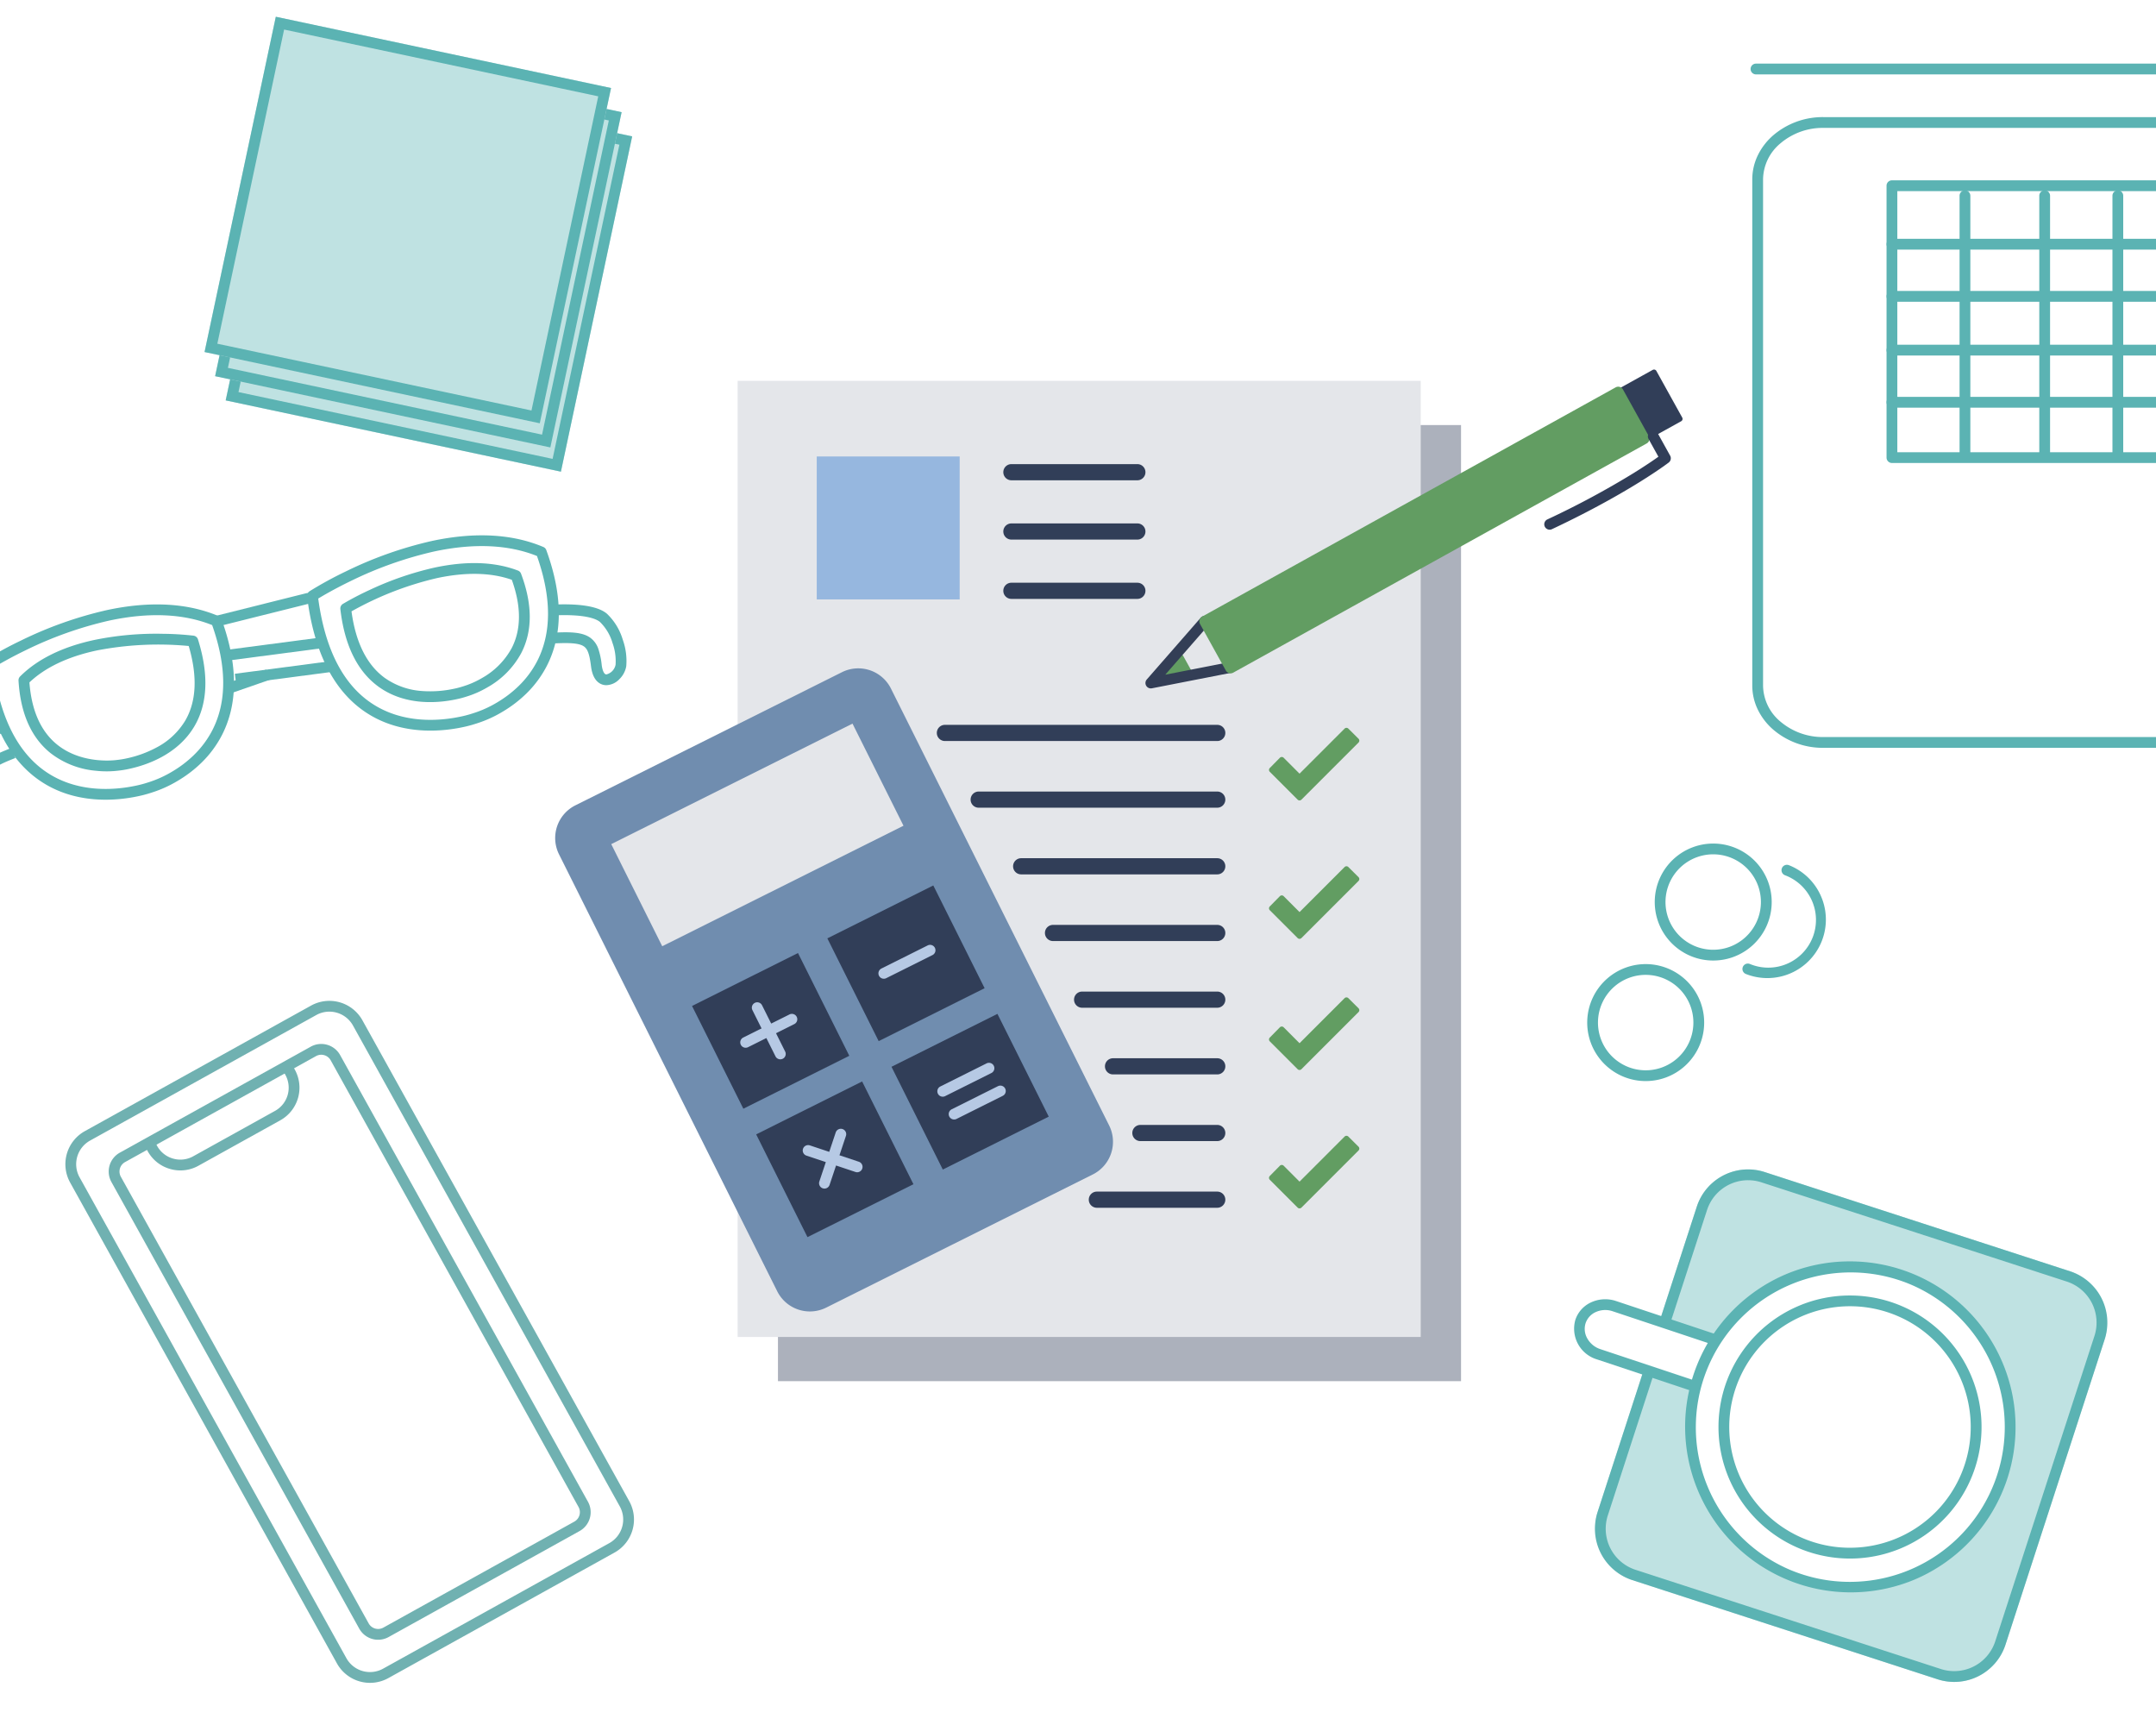 <svg xmlns="http://www.w3.org/2000/svg" xmlns:xlink="http://www.w3.org/1999/xlink" width="400" height="320" viewBox="0 0 400 320"><rect x="0" y="0" width="400" height="320" fill="#333333" stroke="none"/><defs><clipPath id="a"><rect width="62.846" height="116.809" fill="none"/></clipPath><clipPath id="c"><rect width="400" height="320"/></clipPath></defs><g id="b" clip-path="url(#c)"><rect width="400" height="320" fill="#fff"/><g transform="matrix(-0.995, 0.105, -0.105, -0.995, 123.264, 309.183)"><path d="M84.82,88.437,83.5,90.069l-37.21,18.513H43.913L0,22.242.981,19.79,38.688,0h2.69L84.82,86.16Z" transform="matrix(0.998, 0.07, -0.07, 0.998, 13.023, 8.788)" fill="none"/><g transform="matrix(-0.921, 0.391, -0.391, -0.921, 103.491, 107.523)"><g transform="translate(0)" clip-path="url(#a)"><path d="M6-1H53.953a7.008,7.008,0,0,1,7,7V107.916a7.008,7.008,0,0,1-7,7H6a7.008,7.008,0,0,1-7-7V6A7.008,7.008,0,0,1,6-1ZM53.953,112.916a5.006,5.006,0,0,0,5-5V6a5.006,5.006,0,0,0-5-5H6A5.006,5.006,0,0,0,1,6V107.916a5.006,5.006,0,0,0,5,5Z" transform="translate(1.447 1.446)" fill="#70b1b1"/><path d="M3-1H43.475a4,4,0,0,1,4,4V97.656a4,4,0,0,1-4,4H3a4,4,0,0,1-4-4V3A4,4,0,0,1,3-1ZM43.475,99.656a2,2,0,0,0,2-2V3a2,2,0,0,0-2-2H3A2,2,0,0,0,1,3V97.656a2,2,0,0,0,2,2Z" transform="translate(8.186 8.077)" fill="#70b1b1"/><path d="M23.264,8.087H5.908a6.86,6.86,0,0,1-4.88-2.028A6.86,6.86,0,0,1-1,1.179V.069a1,1,0,0,1,1-1,1,1,0,0,1,1,1V1.179A4.873,4.873,0,0,0,2.443,4.645,4.873,4.873,0,0,0,5.908,6.087H23.264a4.914,4.914,0,0,0,4.908-4.908V0a1,1,0,0,1,1-1,1,1,0,0,1,1,1V1.179A6.916,6.916,0,0,1,23.264,8.087Z" transform="translate(16.837 8.18)" fill="#70b1b1"/></g></g></g><g transform="matrix(-0.978, 0.208, -0.208, -0.978, 118.265, 126.981)"><path d="M19.8,33.984c-8.116,0-14.829-1.815-19.954-5.394a1,1,0,0,1-.418-.68c-1.253-8.9.239-16,4.435-21.107a19.963,19.963,0,0,1,4.855-4.24A23.205,23.205,0,0,1,13.6.269,22.349,22.349,0,0,1,18.892-.873,22.148,22.148,0,0,1,21.417-1c4.165,0,11.974.9,17.47,6.895,4.692,5.122,6.625,12.8,5.745,22.836a1,1,0,0,1-.641.847,69.453,69.453,0,0,1-7.381,2.206A72.607,72.607,0,0,1,19.8,33.984ZM1.35,27.2c4.738,3.178,10.942,4.788,18.45,4.788A70.561,70.561,0,0,0,36.1,29.85c3.167-.778,5.545-1.565,6.593-1.93.7-9.135-1.079-16.089-5.279-20.675C32.434,1.811,25.254,1,21.417,1a19.969,19.969,0,0,0-2.3.114l-.075.007A20.542,20.542,0,0,0,14.17,2.187a21.161,21.161,0,0,0-4.437,2.1,17.953,17.953,0,0,0-4.34,3.8C1.646,12.661.286,19.087,1.35,27.2Z" transform="translate(11.926 0)" fill="#5bb3b3"/><path d="M19.8,33.984c-8.116,0-14.829-1.815-19.954-5.394a1,1,0,0,1-.418-.68c-1.253-8.9.239-16,4.435-21.107a19.963,19.963,0,0,1,4.855-4.24A23.205,23.205,0,0,1,13.6.269,22.349,22.349,0,0,1,18.892-.873,22.148,22.148,0,0,1,21.417-1c4.165,0,11.974.9,17.47,6.895,4.692,5.122,6.625,12.8,5.745,22.836a1,1,0,0,1-.641.847,69.453,69.453,0,0,1-7.381,2.206A72.607,72.607,0,0,1,19.8,33.984ZM1.35,27.2c4.738,3.178,10.942,4.788,18.45,4.788A70.561,70.561,0,0,0,36.1,29.85c3.167-.778,5.545-1.565,6.593-1.93.7-9.135-1.079-16.089-5.279-20.675C32.434,1.811,25.254,1,21.417,1a19.969,19.969,0,0,0-2.3.114l-.075.007A20.542,20.542,0,0,0,14.17,2.187a21.161,21.161,0,0,0-4.437,2.1,17.953,17.953,0,0,0-4.34,3.8C1.646,12.661.286,19.087,1.35,27.2Z" transform="translate(73.545 0)" fill="#5bb3b3"/><path d="M0,1.607A1,1,0,0,1-1,.643,1,1,0,0,1-.036-.392L16.976-1a1,1,0,0,1,1.035.964A1,1,0,0,1,17.047,1L.036,1.607Z" transform="translate(56.533 27.744)" fill="#5bb3b3"/><path d="M17.9,23.737h0A57.151,57.151,0,0,1,5.338,22.216,55.054,55.054,0,0,1-.18,20.688a1,1,0,0,1-.664-.849c-.639-6.748.7-11.994,3.968-15.591C7.278-.318,13.409-1,16.694-1a18.1,18.1,0,0,1,1.9.088,18.2,18.2,0,0,1,4.175.857A15.979,15.979,0,0,1,30.307,4.9c2.907,3.562,3.92,8.4,3.009,14.394a1,1,0,0,1-.446.689C29.019,22.473,23.981,23.737,17.9,23.737ZM1.091,19A59.981,59.981,0,0,0,17.9,21.737c5.489,0,10.03-1.074,13.506-3.195.707-5.2-.182-9.36-2.646-12.379-3.836-4.7-10.24-5.077-10.3-5.08l-.071-.006A15.909,15.909,0,0,0,16.694,1a20.861,20.861,0,0,0-5.766.8A13.515,13.515,0,0,0,4.6,5.593C1.828,8.645.647,13.153,1.091,19Z" transform="translate(78.864 5.311)" fill="#5bb3b3"/><path d="M14.742,23.737c-6.083,0-11.121-1.263-14.973-3.754a1,1,0,0,1-.446-.689C-1.587,13.3-.575,8.46,2.332,4.9A15.979,15.979,0,0,1,9.873-.055a18.2,18.2,0,0,1,4.175-.857A18.093,18.093,0,0,1,15.946-1c3.285,0,9.415.682,13.569,5.248,3.273,3.6,4.608,8.843,3.969,15.591a1,1,0,0,1-.664.849A55.045,55.045,0,0,1,27.3,22.216,58.34,58.34,0,0,1,14.742,23.737ZM1.235,18.542c3.476,2.12,8.017,3.195,13.506,3.195A59.979,59.979,0,0,0,31.548,19c.444-5.847-.736-10.356-3.512-13.407a13.515,13.515,0,0,0-6.324-3.8A20.858,20.858,0,0,0,15.946,1a15.889,15.889,0,0,0-1.691.077l-.069.006a16.335,16.335,0,0,0-3.758.784A14.111,14.111,0,0,0,3.87,6.178C1.415,9.2.529,13.353,1.235,18.542Z" transform="translate(17.526 5.311)" fill="#5bb3b3"/><path d="M7.63,17.456a34.586,34.586,0,0,1-3.571-2C1.488,13.8-.069,12.236-.569,10.8A10.9,10.9,0,0,1-.7,5.186,11.617,11.617,0,0,1,1.21.581,4.393,4.393,0,0,1,3.5-.85,3.487,3.487,0,0,1,6.179-.6C6.8-.237,8.1.926,6.883,3.822c-.9,2.134-1.077,3.115-.71,3.887.421.885,1.723,1.822,4.5,3.236l-.908,1.782c-2.856-1.456-4.654-2.6-5.394-4.158A4.205,4.205,0,0,1,4.08,5.963a13.759,13.759,0,0,1,.96-2.916c.326-.774.529-1.688.121-1.929a2.3,2.3,0,0,0-2.384.707,9.9,9.9,0,0,0-1.52,3.767,8.918,8.918,0,0,0,.065,4.549c.2.567.954,1.792,3.82,3.634a33.007,33.007,0,0,0,3.341,1.872Z" transform="matrix(0.951, -0.309, 0.309, 0.951, 0, 3.561)" fill="#5bb3b3"/><path d="M17.663,2.4-.079,1,.079-1,17.821.406Z" transform="translate(54.996 15.089)" fill="#5bb3b3"/><path d="M17.663,2.4-.079,1,.079-1,17.821.406Z" transform="translate(54.996 19.699)" fill="#5bb3b3"/><path d="M4.614,17.553A4.356,4.356,0,0,1,3.5,17.4a4.393,4.393,0,0,1-2.289-1.43A11.618,11.618,0,0,1-.7,11.365a10.9,10.9,0,0,1,.134-5.61c.5-1.44,2.057-3.008,4.628-4.661a34.58,34.58,0,0,1,3.571-2L8.481.9,8.055,0l.426.9A33.16,33.16,0,0,0,5.122,2.788c-2.851,1.836-3.606,3.058-3.8,3.623a8.918,8.918,0,0,0-.065,4.549,9.9,9.9,0,0,0,1.52,3.767,2.3,2.3,0,0,0,2.384.707c.408-.242.205-1.155-.121-1.929a13.76,13.76,0,0,1-.96-2.916,4.206,4.206,0,0,1,.287-2.606c.74-1.555,2.538-2.7,5.394-4.158l.908,1.782C7.9,7.02,6.594,7.957,6.173,8.842c-.367.772-.188,1.753.71,3.887,1.219,2.9-.086,4.06-.7,4.426A3.05,3.05,0,0,1,4.614,17.553Z" transform="matrix(-0.951, -0.309, 0.309, -0.951, 124.157, 19.302)" fill="#5bb3b3"/><path d="M.124,1.944-.125-.04,7.466-.992,7.715.992Z" transform="translate(66.685 15.089)" fill="#5bb3b3"/></g><g transform="translate(-210.488 12.53) rotate(3)"><rect width="63.583" height="63.583" transform="translate(265.192 -14.347) rotate(9)" fill="#bfe2e2"/><path d="M2,2V61.583H61.583V2H2M0,0H63.583V63.583H0Z" transform="translate(265.192 -14.347) rotate(9)" fill="#5bb3b3"/><rect width="63.583" height="63.583" transform="translate(263 -18.732) rotate(9)" fill="#bfe2e2"/><path d="M2,2V61.583H61.583V2H2M0,0H63.583V63.583H0Z" transform="translate(263 -18.732) rotate(9)" fill="#5bb3b3"/><rect width="63.583" height="63.583" transform="translate(260.807 -23.103) rotate(9)" fill="#bfe2e2"/><path d="M2,2V61.583H61.583V2H2M0,0H63.583V63.583H0Z" transform="translate(260.807 -23.103) rotate(9)" fill="#5bb3b3"/></g><path d="M111.168,1H0A1,1,0,0,1-1,0,1,1,0,0,1,0-1H111.168a1,1,0,0,1,1,1A1,1,0,0,1,111.168,1Z" transform="translate(325.786 12.802)" fill="#5bb3b3"/><path d="M85.945,1H0A1,1,0,0,1-1,0,1,1,0,0,1,0-1H85.945a1,1,0,0,1,1,1A1,1,0,0,1,85.945,1Z" transform="translate(351.009 45.302)" fill="#5bb3b3"/><path d="M87.711,69.287H1.766a1,1,0,0,1-1-1V17.851a1,1,0,0,1,1-1H87.711a1,1,0,0,1,0,2H2.766V67.287H87.711a1,1,0,0,1,0,2Z" transform="translate(349.243 16.601)" fill="#5bb3b3"/><path d="M85.945,1H0A1,1,0,0,1-1,0,1,1,0,0,1,0-1H85.945a1,1,0,0,1,1,1A1,1,0,0,1,85.945,1Z" transform="translate(351.009 54.978)" fill="#5bb3b3"/><path d="M85.945,1H0A1,1,0,0,1-1,0,1,1,0,0,1,0-1H85.945a1,1,0,0,1,1,1A1,1,0,0,1,85.945,1Z" transform="translate(351.009 64.948)" fill="#5bb3b3"/><path d="M85.945,1H0A1,1,0,0,1-1,0,1,1,0,0,1,0-1H85.945a1,1,0,0,1,1,1A1,1,0,0,1,85.945,1Z" transform="translate(351.009 74.625)" fill="#5bb3b3"/><path d="M0,48.7a1,1,0,0,1-1-1V0A1,1,0,0,1,0-1,1,1,0,0,1,1,0V47.7A1,1,0,0,1,0,48.7Z" transform="translate(379.346 36.312)" fill="#5bb3b3"/><path d="M112.167,123.643H13.2A14.125,14.125,0,0,1,3.929,120.3a11.626,11.626,0,0,1-2.864-3.67A10.211,10.211,0,0,1,0,112.094V18.187A10.211,10.211,0,0,1,1.065,13.65,11.626,11.626,0,0,1,3.929,9.98,14.125,14.125,0,0,1,13.2,6.638H112.79a1,1,0,1,1,0,2H13.2a12.126,12.126,0,0,0-7.959,2.855A8.833,8.833,0,0,0,2,18.187v93.907a8.833,8.833,0,0,0,3.237,6.694,12.126,12.126,0,0,0,7.959,2.855h98.971a1,1,0,0,1,0,2Z" transform="translate(325.098 15.085)" fill="#5bb3b3"/><path d="M0,48.7a1,1,0,0,1-1-1V0A1,1,0,0,1,0-1,1,1,0,0,1,1,0V47.7A1,1,0,0,1,0,48.7Z" transform="translate(364.555 36.312)" fill="#5bb3b3"/><path d="M0,48.7a1,1,0,0,1-1-1V0A1,1,0,0,1,0-1,1,1,0,0,1,1,0V47.7A1,1,0,0,1,0,48.7Z" transform="translate(392.92 36.312)" fill="#5bb3b3"/><g transform="translate(259.116 552.104) rotate(-110)"><path d="M9.852-1A10.852,10.852,0,0,1,20.7,9.852,10.852,10.852,0,0,1,9.852,20.7,10.852,10.852,0,0,1-1,9.852,10.852,10.852,0,0,1,9.852-1Zm0,19.7A8.852,8.852,0,1,0,1,9.852,8.862,8.862,0,0,0,9.852,18.7Z" transform="translate(314.896 157.522)" fill="#5bb3b3"/><path d="M9.852-1A10.852,10.852,0,0,1,20.7,9.852,10.852,10.852,0,0,1,9.852,20.7,10.852,10.852,0,0,1-1,9.852,10.852,10.852,0,0,1,9.852-1Zm0,19.7A8.852,8.852,0,1,0,1,9.852,8.862,8.862,0,0,0,9.852,18.7Z" transform="translate(331.624 176.943)" fill="#5bb3b3"/><path d="M103.9,85.618a10.853,10.853,0,0,1-8.1-18.055,1,1,0,1,1,1.5,1.327A8.852,8.852,0,1,0,110.538,80.64a1,1,0,0,1,1.5,1.327,10.78,10.78,0,0,1-7.47,3.63Q104.232,85.618,103.9,85.618Z" transform="translate(231.062 120.356)" fill="#5bb3b3"/></g><rect width="79.581" height="79.581" rx="10" transform="matrix(0.951, 0.309, -0.309, 0.951, 317.894, 214.337)" fill="#bfe2e2"/><path d="M10,2a8.009,8.009,0,0,0-8,8V69.581a8.009,8.009,0,0,0,8,8H69.581a8.009,8.009,0,0,0,8-8V10a8.009,8.009,0,0,0-8-8H10m0-2H69.581a10,10,0,0,1,10,10V69.581a10,10,0,0,1-10,10H10a10,10,0,0,1-10-10V10A10,10,0,0,1,10,0Z" transform="matrix(0.951, 0.309, -0.309, 0.951, 317.894, 214.337)" fill="#5bb3b3"/><path d="M23.516,38.915l-18.926-6.3a4.959,4.959,0,0,1-3.376-6.073A4.881,4.881,0,0,1,7.5,23.684l18.87,6.285" transform="translate(292.011 218.615)" fill="#fff"/><path d="M23.516,39.916a1,1,0,0,1-.316-.052l-18.926-6.3A5.951,5.951,0,0,1,.262,26.23,5.448,5.448,0,0,1,3.03,23.052a6.283,6.283,0,0,1,4.784-.317l18.87,6.285a1,1,0,1,1-.632,1.9L7.182,24.632a4.271,4.271,0,0,0-3.252.205,3.462,3.462,0,0,0-1.766,2.011,3.53,3.53,0,0,0,.315,2.829,4.314,4.314,0,0,0,2.426,1.985l18.926,6.3a1,1,0,0,1-.316,1.949Z" transform="translate(292.011 218.615)" fill="#5bb3b3"/><circle cx="29.726" cy="29.726" r="29.726" transform="translate(313.503 234.995)" fill="#fff"/><path d="M29.726-1a30.734,30.734,0,0,1,11.96,59.037A30.734,30.734,0,0,1,17.766,1.415,30.534,30.534,0,0,1,29.726-1Zm0,59.452A28.734,28.734,0,0,0,40.907,3.257,28.734,28.734,0,0,0,18.545,56.195,28.545,28.545,0,0,0,29.726,58.452Z" transform="translate(313.503 234.995)" fill="#5bb3b3"/><path d="M23.4-1a24.4,24.4,0,0,1,9.5,46.875A24.4,24.4,0,0,1,13.9.918,24.244,24.244,0,0,1,23.4-1Zm0,46.793A22.4,22.4,0,0,0,32.114,2.76,22.4,22.4,0,0,0,14.679,44.033,22.255,22.255,0,0,0,23.4,45.793Z" transform="translate(319.833 241.324)" fill="#5bb3b3"/><g transform="translate(-4.109 -12.087)"><rect width="126.733" height="177.365" transform="translate(148.442 90.939)" fill="#acb1bc"/><path d="M0,0H126.733V177.365H0Z" transform="translate(140.961 82.739)" fill="#e4e6ea"/><rect width="26.516" height="26.516" transform="translate(155.641 96.765)" fill="#96b7df"/><path d="M23.369,1.5H0A1.5,1.5,0,0,1-1.5,0,1.5,1.5,0,0,1,0-1.5H23.369a1.5,1.5,0,0,1,1.5,1.5A1.5,1.5,0,0,1,23.369,1.5Z" transform="translate(191.753 99.684)" fill="#313e58"/><path d="M23.369,1.5H0A1.5,1.5,0,0,1-1.5,0,1.5,1.5,0,0,1,0-1.5H23.369a1.5,1.5,0,0,1,1.5,1.5A1.5,1.5,0,0,1,23.369,1.5Z" transform="translate(191.753 110.685)" fill="#313e58"/><path d="M23.369,1.5H0A1.5,1.5,0,0,1-1.5,0,1.5,1.5,0,0,1,0-1.5H23.369a1.5,1.5,0,0,1,1.5,1.5A1.5,1.5,0,0,1,23.369,1.5Z" transform="translate(191.753 121.687)" fill="#313e58"/><path d="M50.527,1.5H0A1.5,1.5,0,0,1-1.5,0,1.5,1.5,0,0,1,0-1.5H50.527a1.5,1.5,0,0,1,1.5,1.5A1.5,1.5,0,0,1,50.527,1.5Z" transform="translate(179.417 148.052)" fill="#313e58"/><path d="M44.257,1.5H0A1.5,1.5,0,0,1-1.5,0,1.5,1.5,0,0,1,0-1.5H44.257a1.5,1.5,0,0,1,1.5,1.5A1.5,1.5,0,0,1,44.257,1.5Z" transform="translate(185.685 160.422)" fill="#313e58"/><path d="M36.377,1.5H0A1.5,1.5,0,0,1-1.5,0,1.5,1.5,0,0,1,0-1.5H36.377a1.5,1.5,0,0,1,1.5,1.5A1.5,1.5,0,0,1,36.377,1.5Z" transform="translate(193.566 172.791)" fill="#313e58"/><path d="M25.888,1.5H-4.581A1.5,1.5,0,0,1-6.081,0a1.5,1.5,0,0,1,1.5-1.5H25.888a1.5,1.5,0,0,1,1.5,1.5A1.5,1.5,0,0,1,25.888,1.5Z" transform="translate(204.055 185.16)" fill="#313e58"/><path d="M21.269,1.5H-3.8A1.5,1.5,0,0,1-5.3,0,1.5,1.5,0,0,1-3.8-1.5H21.269a1.5,1.5,0,0,1,1.5,1.5A1.5,1.5,0,0,1,21.269,1.5Z" transform="translate(208.675 197.53)" fill="#313e58"/><path d="M19.335,1.5H0A1.5,1.5,0,0,1-1.5,0,1.5,1.5,0,0,1,0-1.5H19.335a1.5,1.5,0,0,1,1.5,1.5A1.5,1.5,0,0,1,19.335,1.5Z" transform="translate(210.609 209.899)" fill="#313e58"/><path d="M14.256,1.5H0A1.5,1.5,0,0,1-1.5,0,1.5,1.5,0,0,1,0-1.5H14.256a1.5,1.5,0,0,1,1.5,1.5A1.5,1.5,0,0,1,14.256,1.5Z" transform="translate(215.686 222.268)" fill="#313e58"/><path d="M22.333,1.5H0A1.5,1.5,0,0,1-1.5,0,1.5,1.5,0,0,1,0-1.5H22.333a1.5,1.5,0,0,1,1.5,1.5A1.5,1.5,0,0,1,22.333,1.5Z" transform="translate(207.609 234.637)" fill="#313e58"/><g transform="translate(107.109 136.068)"><path d="M100.757,128.424,51.268,153.14a6.776,6.776,0,0,1-9.064-3.026L1.708,69.03a6.776,6.776,0,0,1,3.026-9.064L54.223,35.25a6.776,6.776,0,0,1,9.064,3.026l40.5,81.084A6.777,6.777,0,0,1,100.757,128.424Z" transform="translate(-1 -34.542)" fill="#708daf"/><rect width="50.034" height="21.173" transform="translate(10.402 32.611) rotate(-26.539)" fill="#e4e6ea"/><rect width="21.971" height="21.307" transform="translate(25.394 62.631) rotate(-26.538)" fill="#313e58"/><rect width="21.971" height="21.307" transform="translate(50.499 50.093) rotate(-26.538)" fill="#313e58"/><rect width="21.971" height="21.307" transform="translate(37.292 86.454) rotate(-26.538)" fill="#313e58"/><rect width="21.971" height="21.307" transform="translate(62.397 73.916) rotate(-26.538)" fill="#313e58"/><path d="M0,5.284a1,1,0,0,1-.9-.553A1,1,0,0,1-.447,3.389L8.131-.895a1,1,0,0,1,1.341.448A1,1,0,0,1,9.024.895L.447,5.179A1,1,0,0,1,0,5.284Z" transform="translate(60.978 52.297)" fill="#b6c9e4"/><path d="M0,5.284a1,1,0,0,1-.9-.553A1,1,0,0,1-.447,3.389L8.131-.895a1,1,0,0,1,1.341.448A1,1,0,0,1,9.024.895L.447,5.179A1,1,0,0,1,0,5.284Z" transform="translate(35.343 65.099)" fill="#b6c9e4"/><path d="M4.285,9.578a1,1,0,0,1-.9-.553L-.895.447A1,1,0,0,1-.447-.895,1,1,0,0,1,.895-.447L5.179,8.131a1,1,0,0,1-.894,1.447Z" transform="translate(37.49 62.953)" fill="#b6c9e4"/><path d="M9.094,4.037a1,1,0,0,1-.317-.052L-.317.949A1,1,0,0,1-.949-.317,1,1,0,0,1,.317-.949L9.41,2.088a1,1,0,0,1-.317,1.949Z" transform="translate(46.932 89.444)" fill="#b6c9e4"/><path d="M0,10.094a1,1,0,0,1-.317-.052A1,1,0,0,1-.949,8.777L2.088-.317A1,1,0,0,1,3.353-.949,1,1,0,0,1,3.985.317L.949,9.41A1,1,0,0,1,0,10.094Z" transform="translate(49.961 86.416)" fill="#b6c9e4"/><path d="M0,5.284a1,1,0,0,1-.9-.553A1,1,0,0,1-.447,3.389L8.131-.895a1,1,0,0,1,1.341.448A1,1,0,0,1,9.024.895L.447,5.179A1,1,0,0,1,0,5.284Z" transform="translate(71.907 74.179)" fill="#b6c9e4"/><path d="M0,5.284a1,1,0,0,1-.9-.553A1,1,0,0,1-.447,3.389L8.131-.895a1,1,0,0,1,1.341.448A1,1,0,0,1,9.024.895L.447,5.179A1,1,0,0,1,0,5.284Z" transform="translate(74.019 78.408)" fill="#b6c9e4"/></g><g transform="translate(240.045 147.607)"><path d="M0,7.3,1.869,5.4l3.3,3.3L13.872,0l1.885,1.873L5.165,12.465Z" transform="translate(0 0)" fill="#629d62"/><path d="M5.165,12.965a.5.5,0,0,1-.354-.146L-.354,7.654a.5.5,0,0,1,0-.7l1.869-1.9a.5.5,0,0,1,.711,0L5.165,8,13.519-.354a.5.5,0,0,1,.706,0L16.11,1.518a.5.5,0,0,1,0,.708L5.518,12.819A.5.5,0,0,1,5.165,12.965ZM.7,7.3l4.461,4.461,9.884-9.884L13.873.706,5.518,9.056a.5.5,0,0,1-.707,0L1.871,6.11Z" transform="translate(0 0)" fill="#629d62"/></g><g transform="translate(240.045 173.284)"><path d="M0,7.3,1.869,5.4l3.3,3.3L13.872,0l1.885,1.873L5.165,12.465Z" transform="translate(0 0)" fill="#629d62"/><path d="M5.165,12.965a.5.5,0,0,1-.354-.146L-.354,7.654a.5.5,0,0,1,0-.7l1.869-1.9a.5.5,0,0,1,.711,0L5.165,8,13.519-.354a.5.5,0,0,1,.706,0L16.11,1.518a.5.5,0,0,1,0,.708L5.518,12.819A.5.5,0,0,1,5.165,12.965ZM.7,7.3l4.461,4.461,9.884-9.884L13.873.706,5.518,9.056a.5.5,0,0,1-.707,0L1.871,6.11Z" transform="translate(0 0)" fill="#629d62"/></g><g transform="translate(240.045 197.61)"><path d="M0,7.3,1.869,5.4l3.3,3.3L13.872,0l1.885,1.873L5.165,12.465Z" transform="translate(0 0)" fill="#629d62"/><path d="M5.165,12.965a.5.5,0,0,1-.354-.146L-.354,7.654a.5.5,0,0,1,0-.7l1.869-1.9a.5.5,0,0,1,.711,0L5.165,8,13.519-.354a.5.5,0,0,1,.706,0L16.11,1.518a.5.5,0,0,1,0,.708L5.518,12.819A.5.5,0,0,1,5.165,12.965ZM.7,7.3l4.461,4.461,9.884-9.884L13.873.706,5.518,9.056a.5.5,0,0,1-.707,0L1.871,6.11Z" transform="translate(0 0)" fill="#629d62"/></g><g transform="translate(240.045 223.287)"><path d="M0,7.3,1.869,5.4l3.3,3.3L13.872,0l1.885,1.873L5.165,12.465Z" transform="translate(0 0)" fill="#629d62"/><path d="M5.165,12.965a.5.5,0,0,1-.354-.146L-.354,7.654a.5.5,0,0,1,0-.7l1.869-1.9a.5.5,0,0,1,.711,0L5.165,8,13.519-.354a.5.5,0,0,1,.706,0L16.11,1.518a.5.5,0,0,1,0,.708L5.518,12.819A.5.5,0,0,1,5.165,12.965ZM.7,7.3l4.461,4.461,9.884-9.884L13.873.706,5.518,9.056a.5.5,0,0,1-.707,0L1.871,6.11Z" transform="translate(0 0)" fill="#629d62"/></g><g transform="translate(215.122 77.247)"><path d="M14.291,9.785,0,5.16,14.291,0" transform="matrix(0.875, -0.485, 0.485, 0.875, 0, 57.028)" fill="#e4e6ea"/><path d="M3.143,3.139h0L0,1.655,3.143,0V3.139Z" transform="matrix(0.875, -0.485, 0.485, 0.875, 4.893, 58.545)" fill="#629d62"/><path d="M3.141,4.138a1,1,0,0,1-.441-.1L-.427,2.559A1,1,0,0,1-1,1.677,1,1,0,0,1-.466.77L2.677-.885a1,1,0,0,1,.983.029A1,1,0,0,1,4.143,0V3.136a1,1,0,0,1-1,1Z" transform="matrix(0.875, -0.485, 0.485, 0.875, 4.893, 58.545)" fill="#629d62"/><path d="M0,0H7.207V9.887H0" transform="matrix(0.875, -0.485, 0.485, 0.875, 89.55, 7.389)" fill="#313e58"/><path d="M7.207,10.387H0a.5.5,0,0,1-.5-.5.5.5,0,0,1,.5-.5H6.707V.5H0A.5.5,0,0,1-.5,0,.5.5,0,0,1,0-.5H7.207a.5.5,0,0,1,.5.5V9.887a.5.5,0,0,1-.5.5Z" transform="matrix(0.875, -0.485, 0.485, 0.875, 89.55, 7.389)" fill="#313e58"/><path d="M14.291,10.786a1,1,0,0,1-.308-.049L-.308,6.112A1,1,0,0,1-1,5.177,1,1,0,0,1-.34,4.22L13.951-.941a1,1,0,0,1,1.28.6,1,1,0,0,1-.6,1.28L3.088,5.108,14.6,8.834a1,1,0,0,1-.308,1.952Z" transform="matrix(0.875, -0.485, 0.485, 0.875, 0, 57.028)" fill="#333e56"/><rect width="87.68" height="9.887" transform="matrix(0.875, -0.485, 0.485, 0.875, 12.499, 50.1)" fill="#629d62"/><path d="M0-1H87.68a1,1,0,0,1,1,1V9.887a1,1,0,0,1-1,1H0a1,1,0,0,1-1-1V0A1,1,0,0,1,0-1ZM86.68,1H1V8.887H86.68Z" transform="matrix(0.875, -0.485, 0.485, 0.875, 12.499, 50.1)" fill="#629d62"/><path d="M11.584,6.341c-3.265,0-7.182-.1-11.65-.4A1,1,0,0,1-1,4.878,1,1,0,0,1,.067,3.946a159.263,159.263,0,0,0,18.094.244c2.662-.129,4.544-.313,5.551-.428V0a1,1,0,0,1,2,0V4.644a1,1,0,0,1-.852.989c-.094.014-2.345.347-6.559.553C16.548,6.272,14.29,6.341,11.584,6.341Z" transform="matrix(0.875, -0.485, 0.485, 0.875, 74.096, 27.774)" fill="#313e58"/><rect width="110.182" height="18.808" transform="matrix(0.875, -0.485, 0.485, 0.875, 3.287, 53.417)" fill="none"/></g></g></g></svg>
